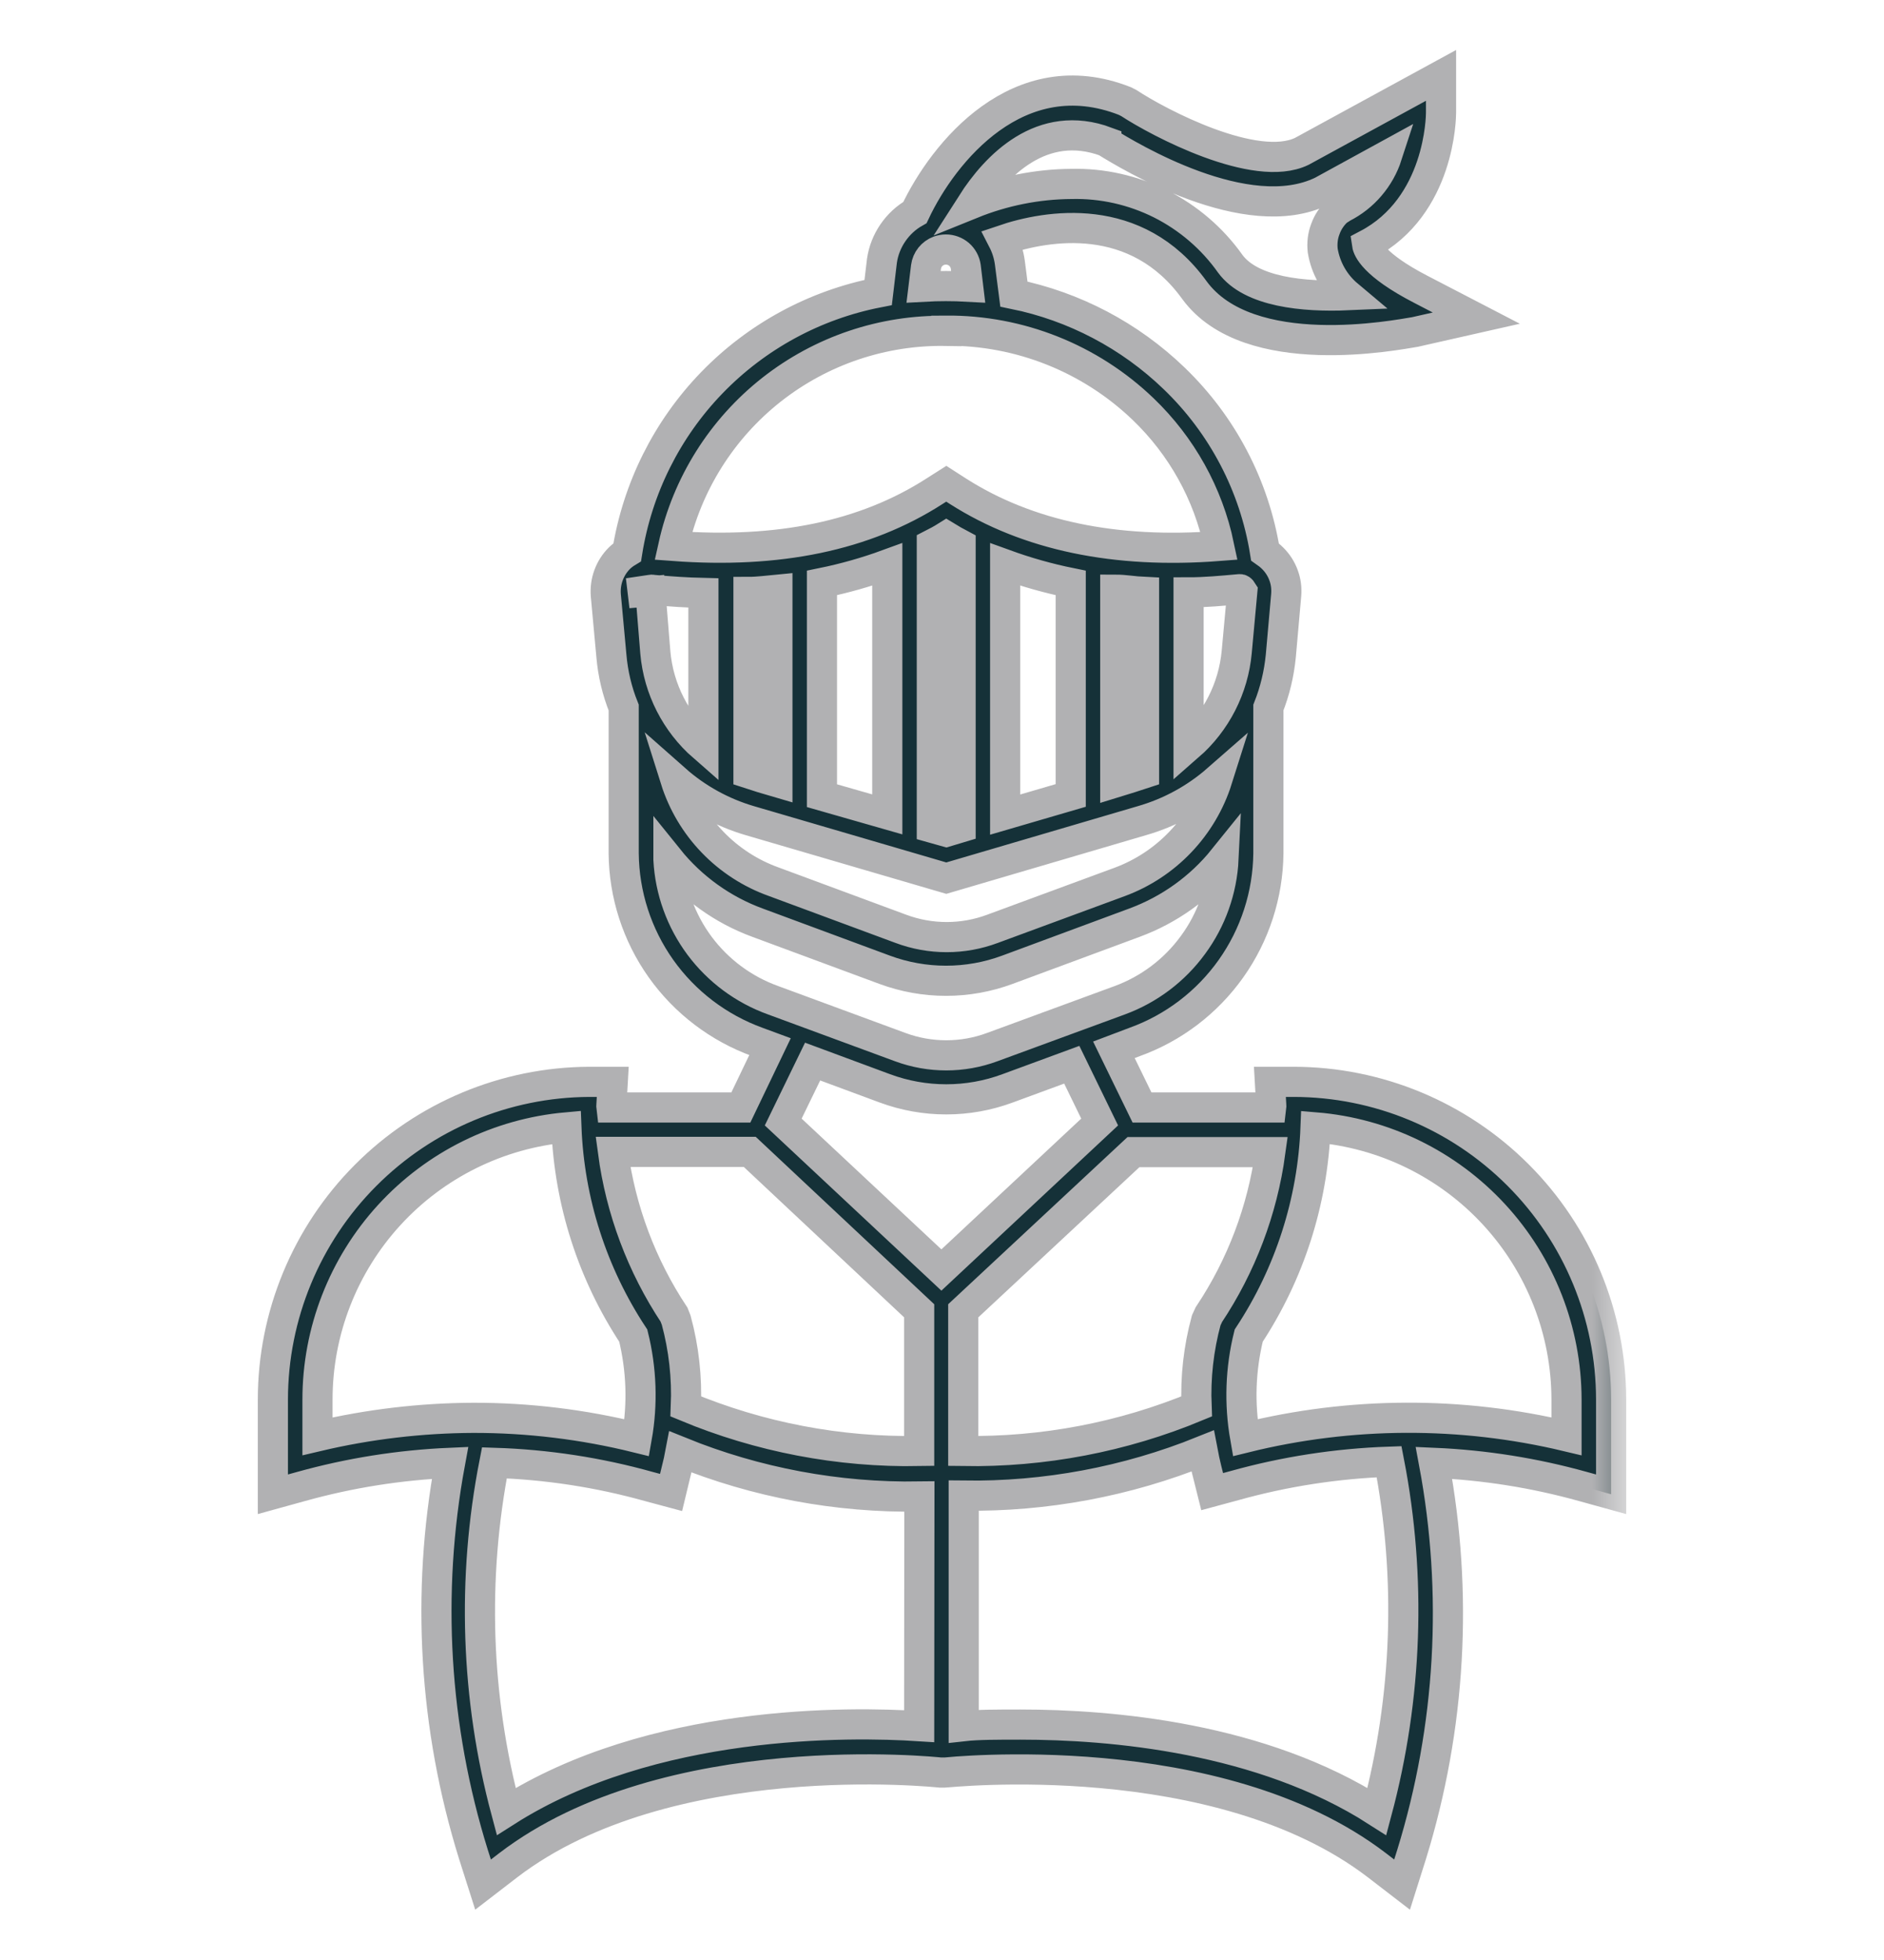 <svg width="25" height="26" viewBox="0 0 25 26" fill="none" xmlns="http://www.w3.org/2000/svg">
<mask id="path-1-outside-1_7325_17937" maskUnits="userSpaceOnUse" x="2.621" y="0" width="19" height="26" fill="black">
<rect fill="white" x="2.621" width="19" height="26"/>
<path d="M17.165 14.351H16.851L16.869 14.665C16.87 14.674 16.87 14.683 16.869 14.691H15.154L14.781 13.926L15.056 13.822C15.572 13.636 16.018 13.296 16.335 12.849C16.652 12.402 16.825 11.868 16.831 11.32V9.386C16.918 9.167 16.973 8.936 16.996 8.7L17.067 7.896C17.075 7.806 17.064 7.715 17.032 7.63C17.001 7.545 16.951 7.468 16.887 7.405C16.856 7.374 16.822 7.347 16.786 7.322C16.645 6.444 16.221 5.635 15.58 5.019C14.992 4.452 14.254 4.064 13.454 3.901L13.4 3.481C13.386 3.378 13.354 3.278 13.306 3.185C13.897 2.984 15.08 2.783 15.849 3.848C16.57 4.835 18.552 4.439 18.776 4.404L19.59 4.22L18.85 3.836C18.223 3.511 18.149 3.298 18.141 3.244C19.11 2.736 19.122 1.547 19.122 1.494V1L17.274 2.008C16.659 2.304 15.379 1.63 14.979 1.367L14.926 1.34C13.516 0.787 12.519 2.017 12.141 2.819C12.024 2.885 11.924 2.978 11.848 3.089C11.772 3.2 11.722 3.327 11.703 3.46L11.653 3.88C10.811 4.044 10.041 4.462 9.445 5.078C8.849 5.694 8.458 6.479 8.323 7.325C8.285 7.348 8.251 7.374 8.219 7.405C8.155 7.469 8.106 7.546 8.075 7.631C8.044 7.715 8.032 7.806 8.039 7.896L8.113 8.7C8.133 8.936 8.188 9.167 8.276 9.386V11.32C8.281 11.868 8.454 12.402 8.771 12.849C9.089 13.296 9.535 13.635 10.05 13.822L10.218 13.884L9.831 14.691H8.113C8.112 14.683 8.112 14.674 8.113 14.665L8.131 14.351H7.82C6.705 14.356 5.638 14.802 4.851 15.592C4.064 16.381 3.622 17.451 3.621 18.565V19.822L3.994 19.719C4.639 19.539 5.303 19.434 5.972 19.405C5.652 21.136 5.759 22.918 6.282 24.598L6.41 25L6.744 24.743C8.855 23.128 12.439 23.51 12.475 23.513H12.507H12.54C12.575 23.513 16.156 23.125 18.271 24.743L18.605 25L18.732 24.598C19.251 22.917 19.352 21.134 19.028 19.405C19.697 19.434 20.361 19.539 21.006 19.719L21.379 19.822V18.565C21.378 17.448 20.934 16.377 20.143 15.586C19.353 14.796 18.282 14.352 17.165 14.351ZM15.041 15.283H16.857C16.752 16.054 16.473 16.791 16.041 17.439L16.006 17.515C15.905 17.887 15.862 18.272 15.878 18.657C14.898 19.064 13.844 19.265 12.782 19.248V17.388L15.041 15.283ZM16.485 7.843L16.411 8.647C16.367 9.131 16.138 9.579 15.772 9.898V7.858C15.991 7.858 16.215 7.837 16.446 7.816C16.461 7.813 16.47 7.819 16.485 7.843ZM9.949 10.886L12.557 11.649L15.154 10.886C15.523 10.78 15.864 10.594 16.153 10.341C16.055 10.651 15.887 10.934 15.662 11.17C15.438 11.405 15.163 11.586 14.858 11.699L13.173 12.32C12.779 12.468 12.345 12.468 11.951 12.32L10.266 11.696C9.959 11.586 9.681 11.406 9.455 11.171C9.229 10.937 9.06 10.652 8.962 10.341C9.247 10.593 9.584 10.779 9.949 10.886ZM9.932 10.259V7.852C10.062 7.852 10.189 7.834 10.316 7.822V10.377L10.115 10.318L9.932 10.259ZM10.907 10.555V7.733C11.202 7.673 11.492 7.591 11.774 7.488V10.803L10.907 10.555ZM12.365 10.98V7.222C12.43 7.189 12.495 7.154 12.557 7.115C12.62 7.154 12.685 7.189 12.747 7.222V10.977L12.557 11.034L12.365 10.98ZM13.338 10.806V7.488C13.622 7.591 13.912 7.673 14.208 7.733V10.552L13.338 10.806ZM14.799 10.38V7.822C14.923 7.822 15.05 7.846 15.181 7.852V10.259L15 10.318L14.799 10.38ZM14.681 1.884C14.976 2.065 16.544 3.023 17.543 2.535L18.407 2.062C18.359 2.21 18.282 2.348 18.18 2.467C18.079 2.586 17.955 2.683 17.815 2.754L17.747 2.798C17.675 2.864 17.62 2.946 17.587 3.038C17.552 3.129 17.541 3.227 17.552 3.324C17.59 3.556 17.709 3.765 17.889 3.916C17.298 3.942 16.6 3.874 16.325 3.499C16.087 3.163 15.77 2.891 15.403 2.706C15.035 2.522 14.628 2.43 14.216 2.44C13.763 2.443 13.315 2.533 12.895 2.703C13.214 2.204 13.823 1.562 14.681 1.881V1.884ZM12.288 3.54C12.294 3.493 12.313 3.448 12.343 3.41C12.373 3.373 12.412 3.344 12.457 3.327C12.487 3.316 12.519 3.31 12.552 3.31C12.616 3.31 12.677 3.333 12.726 3.374C12.774 3.416 12.806 3.474 12.815 3.537L12.847 3.803C12.65 3.792 12.453 3.792 12.256 3.803L12.288 3.54ZM12.557 4.386C13.53 4.38 14.467 4.753 15.169 5.427C15.68 5.917 16.032 6.549 16.177 7.242C14.799 7.349 13.634 7.104 12.714 6.518L12.557 6.417L12.398 6.518C11.478 7.109 10.328 7.346 8.935 7.242C9.117 6.422 9.577 5.69 10.237 5.17C10.898 4.65 11.717 4.374 12.557 4.389V4.386ZM8.63 7.843L8.335 7.869L8.63 7.825C8.641 7.821 8.652 7.821 8.663 7.825C8.891 7.846 9.115 7.861 9.334 7.866V9.907C8.968 9.588 8.739 9.14 8.696 8.656L8.63 7.843ZM8.87 11.391C9.18 11.776 9.589 12.07 10.053 12.24L11.738 12.864C12.264 13.059 12.842 13.059 13.368 12.864L15.053 12.24C15.517 12.069 15.926 11.776 16.236 11.391C16.216 11.805 16.075 12.204 15.829 12.537C15.585 12.871 15.247 13.126 14.858 13.269L13.167 13.89C12.773 14.036 12.339 14.036 11.945 13.89L10.26 13.269C9.87 13.129 9.531 12.878 9.283 12.546C9.036 12.214 8.892 11.816 8.87 11.403V11.391ZM4.213 19.053V18.565C4.213 17.66 4.553 16.787 5.164 16.119C5.775 15.451 6.614 15.036 7.516 14.955C7.554 15.939 7.86 16.894 8.403 17.717C8.513 18.16 8.53 18.621 8.45 19.071C7.741 18.896 7.013 18.807 6.282 18.808C5.585 18.811 4.891 18.893 4.213 19.053ZM12.197 22.898C11.274 22.838 8.648 22.8 6.717 24.03C6.313 22.52 6.26 20.939 6.56 19.405C7.254 19.427 7.942 19.532 8.61 19.719L8.905 19.798L8.976 19.503C8.997 19.423 9.015 19.34 9.03 19.26C10.036 19.668 11.114 19.869 12.2 19.852L12.197 22.898ZM12.197 19.248C11.135 19.267 10.081 19.065 9.101 18.657C9.117 18.271 9.074 17.885 8.973 17.513L8.944 17.439C8.514 16.79 8.237 16.052 8.134 15.28H9.949L12.197 17.388V19.248ZM12.492 16.847L10.393 14.884L10.783 14.082L11.741 14.437C12.267 14.632 12.845 14.632 13.371 14.437L14.222 14.124L14.592 14.884L12.492 16.847ZM18.271 24.03C16.739 23.048 14.749 22.877 13.539 22.877C13.244 22.877 12.975 22.877 12.788 22.898V19.84C13.874 19.855 14.951 19.654 15.958 19.248C15.973 19.328 15.991 19.408 16.011 19.491L16.085 19.787L16.381 19.707C17.05 19.52 17.739 19.414 18.433 19.39C18.731 20.929 18.675 22.516 18.271 24.03ZM20.787 19.053C19.385 18.719 17.923 18.725 16.523 19.071C16.444 18.621 16.46 18.16 16.57 17.717C17.113 16.894 17.419 15.939 17.457 14.955C18.364 15.03 19.209 15.442 19.826 16.111C20.443 16.78 20.786 17.656 20.787 18.565V19.053Z"/>
</mask>
<path d="M17.165 14.351H16.851L16.869 14.665C16.87 14.674 16.87 14.683 16.869 14.691H15.154L14.781 13.926L15.056 13.822C15.572 13.636 16.018 13.296 16.335 12.849C16.652 12.402 16.825 11.868 16.831 11.32V9.386C16.918 9.167 16.973 8.936 16.996 8.7L17.067 7.896C17.075 7.806 17.064 7.715 17.032 7.63C17.001 7.545 16.951 7.468 16.887 7.405C16.856 7.374 16.822 7.347 16.786 7.322C16.645 6.444 16.221 5.635 15.58 5.019C14.992 4.452 14.254 4.064 13.454 3.901L13.4 3.481C13.386 3.378 13.354 3.278 13.306 3.185C13.897 2.984 15.08 2.783 15.849 3.848C16.57 4.835 18.552 4.439 18.776 4.404L19.59 4.22L18.85 3.836C18.223 3.511 18.149 3.298 18.141 3.244C19.11 2.736 19.122 1.547 19.122 1.494V1L17.274 2.008C16.659 2.304 15.379 1.63 14.979 1.367L14.926 1.34C13.516 0.787 12.519 2.017 12.141 2.819C12.024 2.885 11.924 2.978 11.848 3.089C11.772 3.2 11.722 3.327 11.703 3.46L11.653 3.88C10.811 4.044 10.041 4.462 9.445 5.078C8.849 5.694 8.458 6.479 8.323 7.325C8.285 7.348 8.251 7.374 8.219 7.405C8.155 7.469 8.106 7.546 8.075 7.631C8.044 7.715 8.032 7.806 8.039 7.896L8.113 8.7C8.133 8.936 8.188 9.167 8.276 9.386V11.32C8.281 11.868 8.454 12.402 8.771 12.849C9.089 13.296 9.535 13.635 10.05 13.822L10.218 13.884L9.831 14.691H8.113C8.112 14.683 8.112 14.674 8.113 14.665L8.131 14.351H7.82C6.705 14.356 5.638 14.802 4.851 15.592C4.064 16.381 3.622 17.451 3.621 18.565V19.822L3.994 19.719C4.639 19.539 5.303 19.434 5.972 19.405C5.652 21.136 5.759 22.918 6.282 24.598L6.41 25L6.744 24.743C8.855 23.128 12.439 23.51 12.475 23.513H12.507H12.54C12.575 23.513 16.156 23.125 18.271 24.743L18.605 25L18.732 24.598C19.251 22.917 19.352 21.134 19.028 19.405C19.697 19.434 20.361 19.539 21.006 19.719L21.379 19.822V18.565C21.378 17.448 20.934 16.377 20.143 15.586C19.353 14.796 18.282 14.352 17.165 14.351ZM15.041 15.283H16.857C16.752 16.054 16.473 16.791 16.041 17.439L16.006 17.515C15.905 17.887 15.862 18.272 15.878 18.657C14.898 19.064 13.844 19.265 12.782 19.248V17.388L15.041 15.283ZM16.485 7.843L16.411 8.647C16.367 9.131 16.138 9.579 15.772 9.898V7.858C15.991 7.858 16.215 7.837 16.446 7.816C16.461 7.813 16.47 7.819 16.485 7.843ZM9.949 10.886L12.557 11.649L15.154 10.886C15.523 10.78 15.864 10.594 16.153 10.341C16.055 10.651 15.887 10.934 15.662 11.17C15.438 11.405 15.163 11.586 14.858 11.699L13.173 12.32C12.779 12.468 12.345 12.468 11.951 12.32L10.266 11.696C9.959 11.586 9.681 11.406 9.455 11.171C9.229 10.937 9.06 10.652 8.962 10.341C9.247 10.593 9.584 10.779 9.949 10.886ZM9.932 10.259V7.852C10.062 7.852 10.189 7.834 10.316 7.822V10.377L10.115 10.318L9.932 10.259ZM10.907 10.555V7.733C11.202 7.673 11.492 7.591 11.774 7.488V10.803L10.907 10.555ZM12.365 10.98V7.222C12.43 7.189 12.495 7.154 12.557 7.115C12.62 7.154 12.685 7.189 12.747 7.222V10.977L12.557 11.034L12.365 10.98ZM13.338 10.806V7.488C13.622 7.591 13.912 7.673 14.208 7.733V10.552L13.338 10.806ZM14.799 10.38V7.822C14.923 7.822 15.05 7.846 15.181 7.852V10.259L15 10.318L14.799 10.38ZM14.681 1.884C14.976 2.065 16.544 3.023 17.543 2.535L18.407 2.062C18.359 2.21 18.282 2.348 18.18 2.467C18.079 2.586 17.955 2.683 17.815 2.754L17.747 2.798C17.675 2.864 17.62 2.946 17.587 3.038C17.552 3.129 17.541 3.227 17.552 3.324C17.59 3.556 17.709 3.765 17.889 3.916C17.298 3.942 16.6 3.874 16.325 3.499C16.087 3.163 15.77 2.891 15.403 2.706C15.035 2.522 14.628 2.43 14.216 2.44C13.763 2.443 13.315 2.533 12.895 2.703C13.214 2.204 13.823 1.562 14.681 1.881V1.884ZM12.288 3.54C12.294 3.493 12.313 3.448 12.343 3.41C12.373 3.373 12.412 3.344 12.457 3.327C12.487 3.316 12.519 3.31 12.552 3.31C12.616 3.31 12.677 3.333 12.726 3.374C12.774 3.416 12.806 3.474 12.815 3.537L12.847 3.803C12.65 3.792 12.453 3.792 12.256 3.803L12.288 3.54ZM12.557 4.386C13.53 4.38 14.467 4.753 15.169 5.427C15.68 5.917 16.032 6.549 16.177 7.242C14.799 7.349 13.634 7.104 12.714 6.518L12.557 6.417L12.398 6.518C11.478 7.109 10.328 7.346 8.935 7.242C9.117 6.422 9.577 5.69 10.237 5.17C10.898 4.65 11.717 4.374 12.557 4.389V4.386ZM8.63 7.843L8.335 7.869L8.63 7.825C8.641 7.821 8.652 7.821 8.663 7.825C8.891 7.846 9.115 7.861 9.334 7.866V9.907C8.968 9.588 8.739 9.14 8.696 8.656L8.63 7.843ZM8.87 11.391C9.18 11.776 9.589 12.07 10.053 12.24L11.738 12.864C12.264 13.059 12.842 13.059 13.368 12.864L15.053 12.24C15.517 12.069 15.926 11.776 16.236 11.391C16.216 11.805 16.075 12.204 15.829 12.537C15.585 12.871 15.247 13.126 14.858 13.269L13.167 13.89C12.773 14.036 12.339 14.036 11.945 13.89L10.26 13.269C9.87 13.129 9.531 12.878 9.283 12.546C9.036 12.214 8.892 11.816 8.87 11.403V11.391ZM4.213 19.053V18.565C4.213 17.66 4.553 16.787 5.164 16.119C5.775 15.451 6.614 15.036 7.516 14.955C7.554 15.939 7.86 16.894 8.403 17.717C8.513 18.16 8.53 18.621 8.45 19.071C7.741 18.896 7.013 18.807 6.282 18.808C5.585 18.811 4.891 18.893 4.213 19.053ZM12.197 22.898C11.274 22.838 8.648 22.8 6.717 24.03C6.313 22.52 6.26 20.939 6.56 19.405C7.254 19.427 7.942 19.532 8.61 19.719L8.905 19.798L8.976 19.503C8.997 19.423 9.015 19.34 9.03 19.26C10.036 19.668 11.114 19.869 12.2 19.852L12.197 22.898ZM12.197 19.248C11.135 19.267 10.081 19.065 9.101 18.657C9.117 18.271 9.074 17.885 8.973 17.513L8.944 17.439C8.514 16.79 8.237 16.052 8.134 15.28H9.949L12.197 17.388V19.248ZM12.492 16.847L10.393 14.884L10.783 14.082L11.741 14.437C12.267 14.632 12.845 14.632 13.371 14.437L14.222 14.124L14.592 14.884L12.492 16.847ZM18.271 24.03C16.739 23.048 14.749 22.877 13.539 22.877C13.244 22.877 12.975 22.877 12.788 22.898V19.84C13.874 19.855 14.951 19.654 15.958 19.248C15.973 19.328 15.991 19.408 16.011 19.491L16.085 19.787L16.381 19.707C17.05 19.52 17.739 19.414 18.433 19.39C18.731 20.929 18.675 22.516 18.271 24.03ZM20.787 19.053C19.385 18.719 17.923 18.725 16.523 19.071C16.444 18.621 16.46 18.16 16.57 17.717C17.113 16.894 17.419 15.939 17.457 14.955C18.364 15.03 19.209 15.442 19.826 16.111C20.443 16.78 20.786 17.656 20.787 18.565V19.053Z" fill="#153138"/>
<path d="M17.165 14.351H16.851L16.869 14.665C16.87 14.674 16.87 14.683 16.869 14.691H15.154L14.781 13.926L15.056 13.822C15.572 13.636 16.018 13.296 16.335 12.849C16.652 12.402 16.825 11.868 16.831 11.32V9.386C16.918 9.167 16.973 8.936 16.996 8.7L17.067 7.896C17.075 7.806 17.064 7.715 17.032 7.63C17.001 7.545 16.951 7.468 16.887 7.405C16.856 7.374 16.822 7.347 16.786 7.322C16.645 6.444 16.221 5.635 15.58 5.019C14.992 4.452 14.254 4.064 13.454 3.901L13.4 3.481C13.386 3.378 13.354 3.278 13.306 3.185C13.897 2.984 15.08 2.783 15.849 3.848C16.57 4.835 18.552 4.439 18.776 4.404L19.59 4.22L18.85 3.836C18.223 3.511 18.149 3.298 18.141 3.244C19.11 2.736 19.122 1.547 19.122 1.494V1L17.274 2.008C16.659 2.304 15.379 1.63 14.979 1.367L14.926 1.34C13.516 0.787 12.519 2.017 12.141 2.819C12.024 2.885 11.924 2.978 11.848 3.089C11.772 3.2 11.722 3.327 11.703 3.46L11.653 3.88C10.811 4.044 10.041 4.462 9.445 5.078C8.849 5.694 8.458 6.479 8.323 7.325C8.285 7.348 8.251 7.374 8.219 7.405C8.155 7.469 8.106 7.546 8.075 7.631C8.044 7.715 8.032 7.806 8.039 7.896L8.113 8.7C8.133 8.936 8.188 9.167 8.276 9.386V11.32C8.281 11.868 8.454 12.402 8.771 12.849C9.089 13.296 9.535 13.635 10.05 13.822L10.218 13.884L9.831 14.691H8.113C8.112 14.683 8.112 14.674 8.113 14.665L8.131 14.351H7.82C6.705 14.356 5.638 14.802 4.851 15.592C4.064 16.381 3.622 17.451 3.621 18.565V19.822L3.994 19.719C4.639 19.539 5.303 19.434 5.972 19.405C5.652 21.136 5.759 22.918 6.282 24.598L6.41 25L6.744 24.743C8.855 23.128 12.439 23.51 12.475 23.513H12.507H12.54C12.575 23.513 16.156 23.125 18.271 24.743L18.605 25L18.732 24.598C19.251 22.917 19.352 21.134 19.028 19.405C19.697 19.434 20.361 19.539 21.006 19.719L21.379 19.822V18.565C21.378 17.448 20.934 16.377 20.143 15.586C19.353 14.796 18.282 14.352 17.165 14.351ZM15.041 15.283H16.857C16.752 16.054 16.473 16.791 16.041 17.439L16.006 17.515C15.905 17.887 15.862 18.272 15.878 18.657C14.898 19.064 13.844 19.265 12.782 19.248V17.388L15.041 15.283ZM16.485 7.843L16.411 8.647C16.367 9.131 16.138 9.579 15.772 9.898V7.858C15.991 7.858 16.215 7.837 16.446 7.816C16.461 7.813 16.47 7.819 16.485 7.843ZM9.949 10.886L12.557 11.649L15.154 10.886C15.523 10.78 15.864 10.594 16.153 10.341C16.055 10.651 15.887 10.934 15.662 11.17C15.438 11.405 15.163 11.586 14.858 11.699L13.173 12.32C12.779 12.468 12.345 12.468 11.951 12.32L10.266 11.696C9.959 11.586 9.681 11.406 9.455 11.171C9.229 10.937 9.06 10.652 8.962 10.341C9.247 10.593 9.584 10.779 9.949 10.886ZM9.932 10.259V7.852C10.062 7.852 10.189 7.834 10.316 7.822V10.377L10.115 10.318L9.932 10.259ZM10.907 10.555V7.733C11.202 7.673 11.492 7.591 11.774 7.488V10.803L10.907 10.555ZM12.365 10.98V7.222C12.43 7.189 12.495 7.154 12.557 7.115C12.62 7.154 12.685 7.189 12.747 7.222V10.977L12.557 11.034L12.365 10.98ZM13.338 10.806V7.488C13.622 7.591 13.912 7.673 14.208 7.733V10.552L13.338 10.806ZM14.799 10.38V7.822C14.923 7.822 15.05 7.846 15.181 7.852V10.259L15 10.318L14.799 10.38ZM14.681 1.884C14.976 2.065 16.544 3.023 17.543 2.535L18.407 2.062C18.359 2.21 18.282 2.348 18.18 2.467C18.079 2.586 17.955 2.683 17.815 2.754L17.747 2.798C17.675 2.864 17.62 2.946 17.587 3.038C17.552 3.129 17.541 3.227 17.552 3.324C17.59 3.556 17.709 3.765 17.889 3.916C17.298 3.942 16.6 3.874 16.325 3.499C16.087 3.163 15.77 2.891 15.403 2.706C15.035 2.522 14.628 2.43 14.216 2.44C13.763 2.443 13.315 2.533 12.895 2.703C13.214 2.204 13.823 1.562 14.681 1.881V1.884ZM12.288 3.54C12.294 3.493 12.313 3.448 12.343 3.41C12.373 3.373 12.412 3.344 12.457 3.327C12.487 3.316 12.519 3.31 12.552 3.31C12.616 3.31 12.677 3.333 12.726 3.374C12.774 3.416 12.806 3.474 12.815 3.537L12.847 3.803C12.65 3.792 12.453 3.792 12.256 3.803L12.288 3.54ZM12.557 4.386C13.53 4.38 14.467 4.753 15.169 5.427C15.68 5.917 16.032 6.549 16.177 7.242C14.799 7.349 13.634 7.104 12.714 6.518L12.557 6.417L12.398 6.518C11.478 7.109 10.328 7.346 8.935 7.242C9.117 6.422 9.577 5.69 10.237 5.17C10.898 4.65 11.717 4.374 12.557 4.389V4.386ZM8.63 7.843L8.335 7.869L8.63 7.825C8.641 7.821 8.652 7.821 8.663 7.825C8.891 7.846 9.115 7.861 9.334 7.866V9.907C8.968 9.588 8.739 9.14 8.696 8.656L8.63 7.843ZM8.87 11.391C9.18 11.776 9.589 12.07 10.053 12.24L11.738 12.864C12.264 13.059 12.842 13.059 13.368 12.864L15.053 12.24C15.517 12.069 15.926 11.776 16.236 11.391C16.216 11.805 16.075 12.204 15.829 12.537C15.585 12.871 15.247 13.126 14.858 13.269L13.167 13.89C12.773 14.036 12.339 14.036 11.945 13.89L10.26 13.269C9.87 13.129 9.531 12.878 9.283 12.546C9.036 12.214 8.892 11.816 8.87 11.403V11.391ZM4.213 19.053V18.565C4.213 17.66 4.553 16.787 5.164 16.119C5.775 15.451 6.614 15.036 7.516 14.955C7.554 15.939 7.86 16.894 8.403 17.717C8.513 18.16 8.53 18.621 8.45 19.071C7.741 18.896 7.013 18.807 6.282 18.808C5.585 18.811 4.891 18.893 4.213 19.053ZM12.197 22.898C11.274 22.838 8.648 22.8 6.717 24.03C6.313 22.52 6.26 20.939 6.56 19.405C7.254 19.427 7.942 19.532 8.61 19.719L8.905 19.798L8.976 19.503C8.997 19.423 9.015 19.34 9.03 19.26C10.036 19.668 11.114 19.869 12.2 19.852L12.197 22.898ZM12.197 19.248C11.135 19.267 10.081 19.065 9.101 18.657C9.117 18.271 9.074 17.885 8.973 17.513L8.944 17.439C8.514 16.79 8.237 16.052 8.134 15.28H9.949L12.197 17.388V19.248ZM12.492 16.847L10.393 14.884L10.783 14.082L11.741 14.437C12.267 14.632 12.845 14.632 13.371 14.437L14.222 14.124L14.592 14.884L12.492 16.847ZM18.271 24.03C16.739 23.048 14.749 22.877 13.539 22.877C13.244 22.877 12.975 22.877 12.788 22.898V19.84C13.874 19.855 14.951 19.654 15.958 19.248C15.973 19.328 15.991 19.408 16.011 19.491L16.085 19.787L16.381 19.707C17.05 19.52 17.739 19.414 18.433 19.39C18.731 20.929 18.675 22.516 18.271 24.03ZM20.787 19.053C19.385 18.719 17.923 18.725 16.523 19.071C16.444 18.621 16.46 18.16 16.57 17.717C17.113 16.894 17.419 15.939 17.457 14.955C18.364 15.03 19.209 15.442 19.826 16.111C20.443 16.78 20.786 17.656 20.787 18.565V19.053Z" stroke="#B1B1B3" stroke-width="0.4" mask="url(#path-1-outside-1_7325_17937)"/>
</svg>
